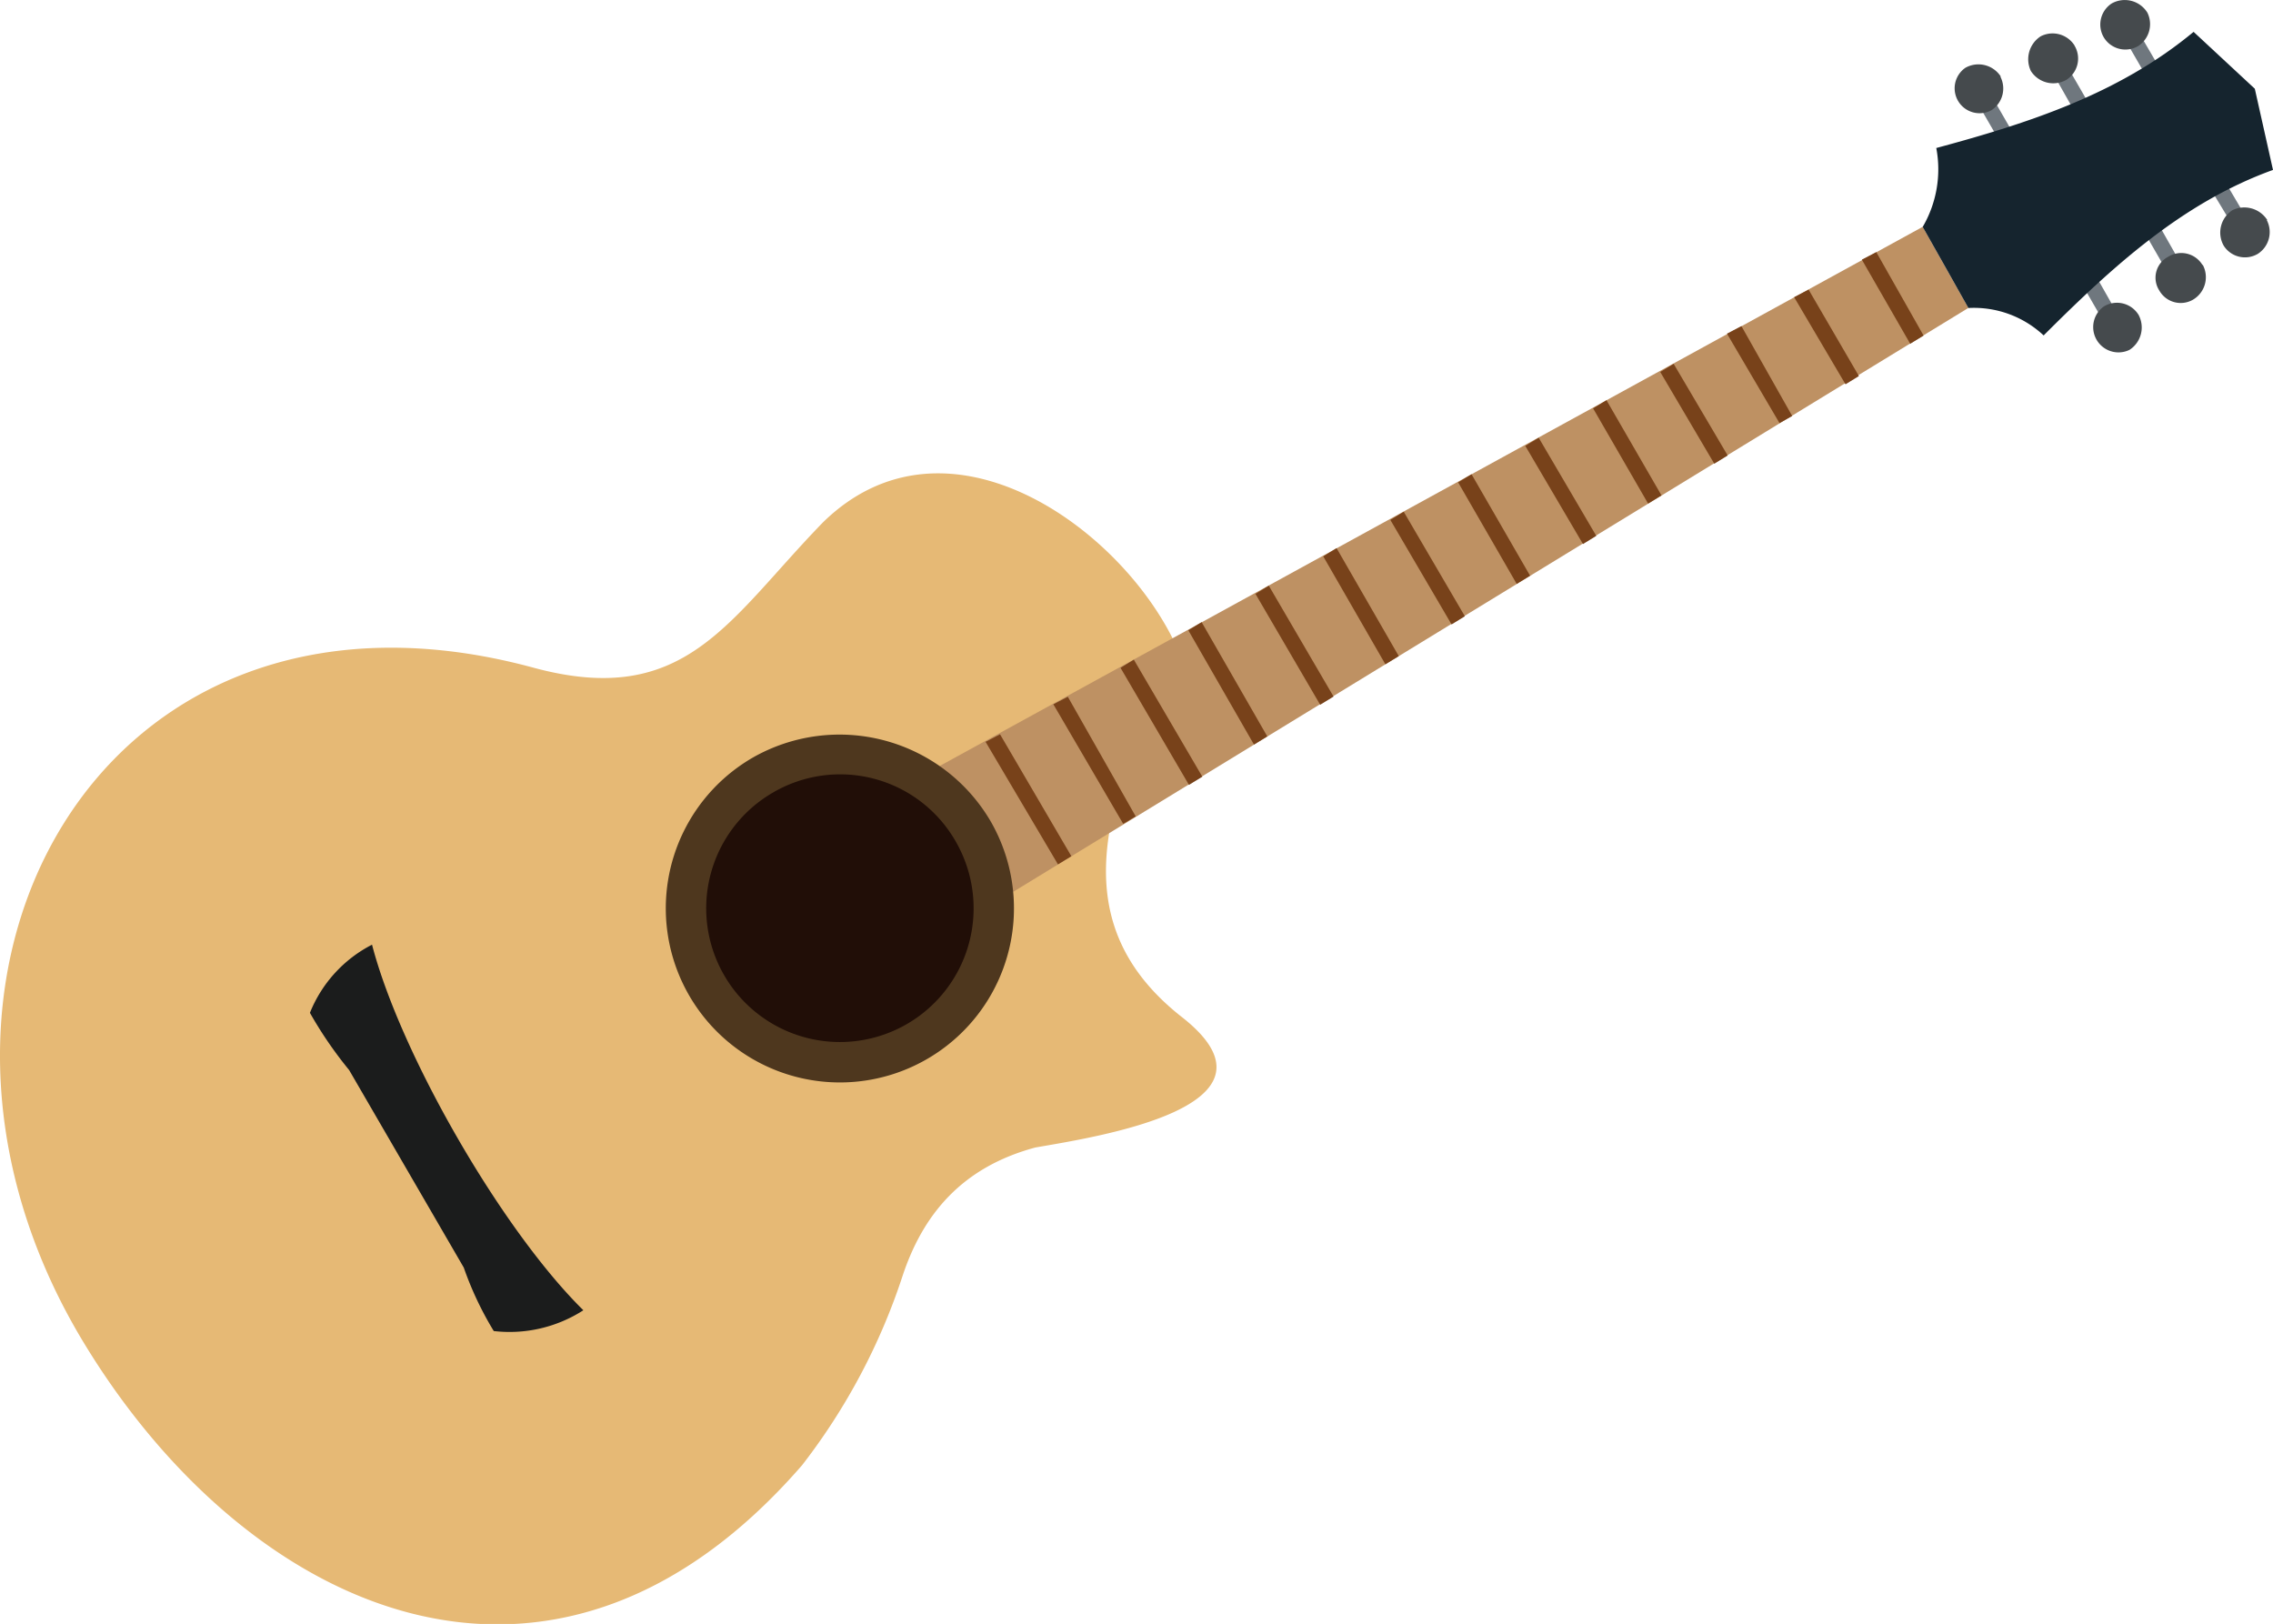 <svg xmlns="http://www.w3.org/2000/svg" viewBox="0 0 256.18 183.01"><defs><style>.ac649fc2-dd43-464f-aecf-8d9c3bc97d4f{fill:#6f777e;}.a1b0574a-1310-4b39-9d55-f51c4df97aa5,.a993a495-fae6-422b-b89b-d273cc8fd03b,.ab762bfe-8548-4708-b99e-5875323bc42b,.ac649fc2-dd43-464f-aecf-8d9c3bc97d4f,.bba23a02-3f0d-4168-87a5-620f78bb9b0b,.e171311a-d112-4e09-96d3-423f16f7c4c8,.e3ef6aa9-fb24-4e28-9c38-0d7647e665db,.ee7c47a5-3b6a-442e-aafa-c6d2631c01e6,.f1f3a06b-df5c-414f-88dd-1dc7592764fa{fill-rule:evenodd;}.ee7c47a5-3b6a-442e-aafa-c6d2631c01e6{fill:#454a4d;}.ab762bfe-8548-4708-b99e-5875323bc42b{fill:#e6b975;}.a993a495-fae6-422b-b89b-d273cc8fd03b{fill:#be9163;}.bba23a02-3f0d-4168-87a5-620f78bb9b0b{fill:#78421a;}.a1b0574a-1310-4b39-9d55-f51c4df97aa5{fill:#15242e;}.f1f3a06b-df5c-414f-88dd-1dc7592764fa{fill:#1b1c1c;}.e171311a-d112-4e09-96d3-423f16f7c4c8{fill:#4e371e;}.e3ef6aa9-fb24-4e28-9c38-0d7647e665db{fill:#210e07;}</style></defs><g id="bd56b07c-4614-43d5-9825-fb0972971e8e" data-name="Layer 2"><g id="a76d1297-e0d5-4db0-b4e7-65e70c743339" data-name="Layer 1"><path class="ac649fc2-dd43-464f-aecf-8d9c3bc97d4f" d="M240.87,3.34,244,8.7l-1.51.92-3.1-5.36Z"/><path class="ac649fc2-dd43-464f-aecf-8d9c3bc97d4f" d="M253.21,24.59l-3.05-5.17-1.63.85,3.17,5.25Z"/><path class="ac649fc2-dd43-464f-aecf-8d9c3bc97d4f" d="M232.81,7.16l3.1,5.36-1.63.86-3-5.29Z"/><path class="ac649fc2-dd43-464f-aecf-8d9c3bc97d4f" d="M245.83,29.78l-3-5.29-1.63.85,3.1,5.37Z"/><path class="ac649fc2-dd43-464f-aecf-8d9c3bc97d4f" d="M224.33,10.58l3.1,5.37-1.51.92-3.1-5.36Z"/><path class="ac649fc2-dd43-464f-aecf-8d9c3bc97d4f" d="M238.68,35.43l-3-5.29-1.63.85,3.1,5.36Z"/><path class="ee7c47a5-3b6a-442e-aafa-c6d2631c01e6" d="M242,1.38a2.94,2.94,0,0,1-1,3.8,2.84,2.84,0,0,1-3.86-.92A2.84,2.84,0,0,1,238,.39a3,3,0,0,1,4,1Z"/><path class="ee7c47a5-3b6a-442e-aafa-c6d2631c01e6" d="M255.53,24.79a3.07,3.07,0,0,0-3.91-1.11,3,3,0,0,0-1,4,2.84,2.84,0,0,0,3.86.92,2.92,2.92,0,0,0,1-3.79Z"/><path class="ee7c47a5-3b6a-442e-aafa-c6d2631c01e6" d="M233.81,5.14A2.84,2.84,0,0,1,232.89,9a3,3,0,0,1-4-1A3.08,3.08,0,0,1,230,4.09a2.93,2.93,0,0,1,3.79,1Z"/><path class="ee7c47a5-3b6a-442e-aafa-c6d2631c01e6" d="M248.23,29.86a2.79,2.79,0,0,0-3.87-.92,2.66,2.66,0,0,0-1,3.79,2.77,2.77,0,0,0,3.79,1.05,2.94,2.94,0,0,0,1.12-3.92Z"/><path class="ee7c47a5-3b6a-442e-aafa-c6d2631c01e6" d="M225.45,8.63a2.92,2.92,0,0,1-1,3.79,2.81,2.81,0,0,1-2.94-4.78,3,3,0,0,1,4,1Z"/><path class="ee7c47a5-3b6a-442e-aafa-c6d2631c01e6" d="M241,35.44a2.85,2.85,0,0,0-3.86-.92A2.85,2.85,0,0,0,240,39.43a3,3,0,0,0,1-4Z"/><path class="ab762bfe-8548-4708-b99e-5875323bc42b" d="M132.5,72.64c-6.29-13.39-25.95-27.3-39.76-13.76C82,69.94,77.24,79.9,60.07,75.23c-49.14-13.29-75.29,35.28-50.68,76,18.26,30.2,52.63,46.55,81,13.9a70.73,70.73,0,0,0,11.37-21.45c2.29-6.82,6.64-12.13,14.92-14.36,6.71-1.18,29.65-4.59,16.35-14.84-14.73-11.73-6.83-26.87-.53-41.79Z"/><path class="a993a495-fae6-422b-b89b-d273cc8fd03b" d="M216.7,25.56,105.93,86.31l8.27,14.19L221.85,34.7Z"/><path class="bba23a02-3f0d-4168-87a5-620f78bb9b0b" d="M211.47,28.41l-1.63.85,5.45,9.48,1.51-.92Zm-7.63,4.23-1.63.85L208,43.31l1.51-.93Zm-7.57,4.11-1.63.85,5.92,10.08,1.43-.8ZM188.63,41l-1.51.92,6.09,10.34,1.51-.93Zm-7.57,4.1-1.51.92,6.2,10.73,1.51-.92Zm-7.64,4.23-1.51.92,6.5,11.06,1.5-.92Zm-7.57,4.11-1.51.92,6.6,11.44,1.51-.92Zm-7.64,4.23-1.51.92,6.9,11.78,1.5-.92Zm-7.57,4.1-1.5.93,7,12.16,1.51-.92ZM143,66l-1.5.93,7.29,12.49,1.51-.92Zm-7.57,4.11-1.5.92,7.4,12.88,1.5-.92Zm-7.64,4.23-1.5.92L134,88.45l1.51-.92Zm-7.44,4.18-1.63.85,7.87,13.47L128,92Zm-7.64,4.23-1.63.85,8.16,13.81,1.51-.92Z"/><path class="a1b0574a-1310-4b39-9d55-f51c4df97aa5" d="M254.13,10h0l-6.9-6.41c-8.43,7-18.6,10.29-29,13.09a12.87,12.87,0,0,1-1.53,8.89l2.58,4.57h0l2.57,4.57a11.5,11.5,0,0,1,8.48,3.09c7.65-7.64,15.59-14.95,25.85-18.65Z"/><path class="f1f3a06b-df5c-414f-88dd-1dc7592764fa" d="M65.76,147.65A15.37,15.37,0,0,1,55.65,150a37.43,37.43,0,0,1-3.38-7.15L39.35,120.59a45.67,45.67,0,0,1-4.42-6.45,14.84,14.84,0,0,1,7-7.68c3.25,12.45,14.67,32.19,23.81,41.19Z"/><path class="e171311a-d112-4e09-96d3-423f16f7c4c8" d="M111.63,92.52a19.62,19.62,0,1,1-26.81-7.13,19.73,19.73,0,0,1,26.81,7.13Z"/><path class="e3ef6aa9-fb24-4e28-9c38-0d7647e665db" d="M107.71,94.82a15.07,15.07,0,1,1-20.6-5.5,15,15,0,0,1,20.6,5.5Z"/></g></g></svg>